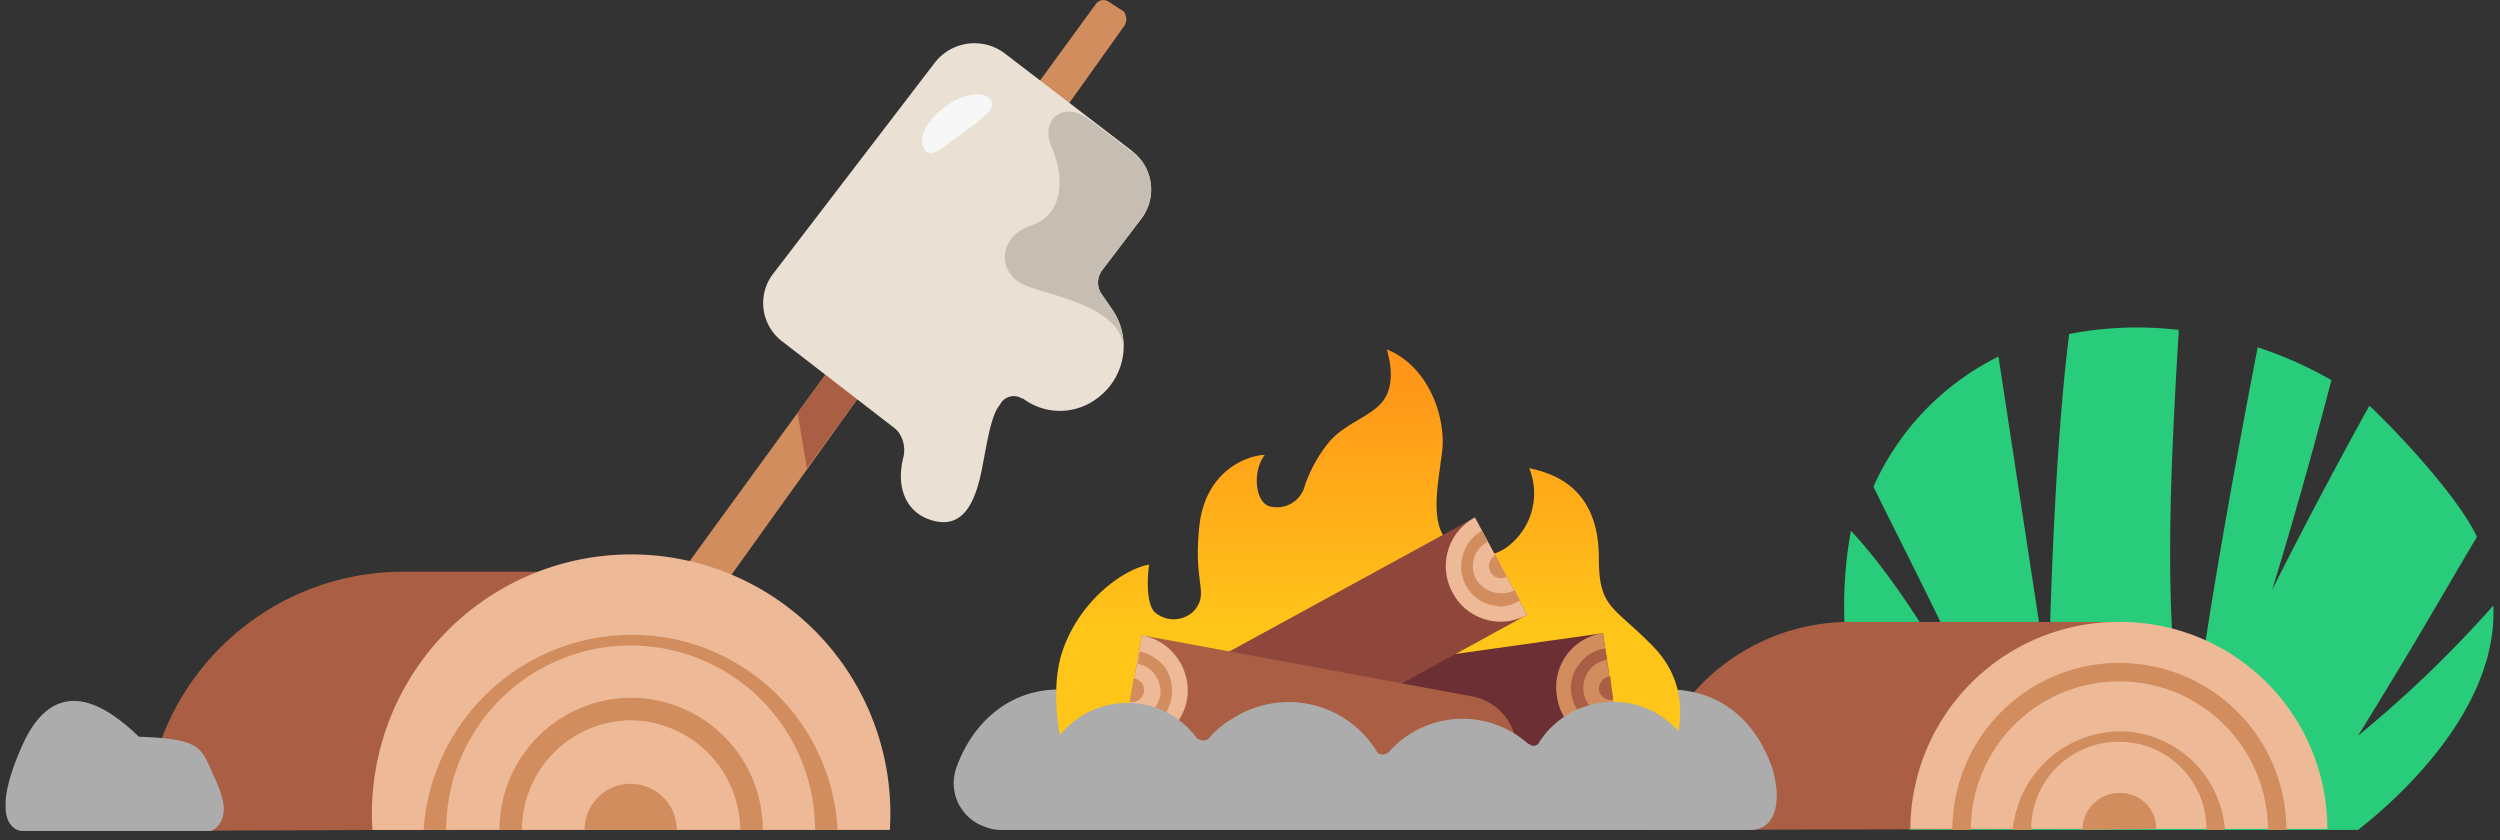 <svg xmlns="http://www.w3.org/2000/svg" width="244" height="82" fill="none">
  <rect width="100%" height="100%" fill="#333333" stroke="none"/>
  <g clip-path="url(#a)">
    <path fill="#29CC7A"
      d="M243.35 59.1a114.894 114.894 0 0 1-13.2 12.7c5.7-9.2 8.2-13.7 11.6-19.4-1.7-3.7-7.5-10-10.5-12.8-5.7 10.3-9.5 18-9.5 18s2.7-8.6 5.8-20.5a38.614 38.614 0 0 0-7.2-3.2c-2.1 10.8-6.4 34.1-6.6 41.6-2.7-12.5-2.1-26.6-1.1-43.3a34.903 34.903 0 0 0-10.7.4c-1.7 13.4-2 34.3-2 34.3l-4.9-32.1a25.994 25.994 0 0 0-12.2 12.7c3.2 6.6 10.8 21 12.9 28.2 0 0-7.6-15.9-15.1-23.9a40.797 40.797 0 0 0 5.7 29.2h43.8c1.9-1.5 13.7-10.8 13.2-21.9Z" />
    <path fill="#D18D5E" d="M81.55 35.2 56.95 69l3.4 2.5 24.3-33.9-3.1-2.4Z" />
    <path fill="#AA5F44" d="m81.55 35.2-3.7 5.1.9 5.4 5.9-8.1-3.1-2.4Z" />
    <path fill="#D18D5E"
      d="m109.65 1.1-1.4-.9a.904.904 0 0 0-1.037-.054.896.896 0 0 0-.263.254l-7.3 10 2.9 2.2 7.2-10.1a1.202 1.202 0 0 0-.1-1.4Z" />
    <path fill="#EAE0D3"
      d="m110.45 14.7-12.4-9.5a4.9 4.9 0 0 0-6.8.9l-15.7 20.5a4.7 4.7 0 0 0 .9 6.8l12.3 9.5a4.8 4.8 0 0 0 6.7-.8.1.1 0 0 1 .1-.1l2.1-2.6a1.5 1.5 0 0 1 2.1-.5h.1a6.002 6.002 0 0 0 7.2 0 6.303 6.303 0 0 0 1.5-8.7l-1.1-1.6a2.002 2.002 0 0 1 .1-2.2l3.8-5a4.699 4.699 0 0 0-.8-6.6l-.1-.1Z" />
    <path fill="#AA5F44" d="M160.25 81a20.3 20.3 0 0 1 20.3-20.3h26.2v20.2l-46.5.1Z" />
    <path fill="#EDB997" d="M206.75 60.7a20.2 20.2 0 0 1 20.4 20.2h-40.7a20.303 20.303 0 0 1 20.3-20.2Z" />
    <path fill="#D18D5E"
      d="M223.15 81h-1.8a14.501 14.501 0 0 0-24.753-10.253A14.497 14.497 0 0 0 192.35 81h-1.8a16.3 16.3 0 1 1 32.6 0Z" />
    <path fill="#D18D5E"
      d="M196.45 81a10.603 10.603 0 0 1 11.2-9.6 10.403 10.403 0 0 1 9.5 9.6h-1.8a8.508 8.508 0 0 0-2.454-6.075 8.492 8.492 0 0 0-6.046-2.525h-.1a8.5 8.5 0 0 0-8.5 8.6h-1.8Z" />
    <path fill="#D18D5E" d="M203.25 81a3.6 3.6 0 0 1 3.5-3.6 3.501 3.501 0 0 1 3.7 3.5" />
    <path fill="#ADACAC"
      d="M172.95 74.9c-1.8-5.1-5.6-7.6-10-7.6h-59.9c-4.3.1-8 2.9-9.7 7.6a4.5 4.5 0 0 0 2.8 5.8c.476.195.985.297 1.5.3h73.2c2.5 0 3.1-2.9 2.1-6.1Z" />
    <path fill="url(#b)"
      d="m104.15 74.9 58.2.6c1.8-3.3 2.9-8.4-1-12.4s-5.3-3.7-5.3-8.6c0-4.9-2.2-7.9-6.8-8.8a6.5 6.5 0 0 1-1.8 7.4 4.4 4.4 0 0 1-6.2-.3c-1.7-1.9-.9-5.5-.5-8.7.4-3.2-1.2-8.3-5.4-10 .5 1.7.7 3.8-.5 5.2-1.2 1.4-3.5 2-5.1 3.8a14.002 14.002 0 0 0-2.4 4.3 2.789 2.789 0 0 1-1.325 1.744 2.804 2.804 0 0 1-2.175.256c-1.4-.5-1.6-3.5-.4-5-1.4 0-5.8 1.3-6.4 7-.6 5.7 1 6.4-.5 8.2a2.799 2.799 0 0 1-3.9.1c-1-1.2-.5-4.6-.5-4.6-2.6.5-6.7 3.5-8.4 8.3-1.7 4.8.4 11.5.4 11.5Z" />
    <path fill="#6B2F34"
      d="M129.45 65.6a5.5 5.5 0 0 0-4.6 6.1 5.292 5.292 0 0 0 2.071 3.598 5.296 5.296 0 0 0 4.029 1.002l27.1-3.8-1.6-10.7-27 3.8Z" />
    <path fill="#D18D5E"
      d="M151.95 67.9a5.294 5.294 0 0 0 2.071 3.598 5.304 5.304 0 0 0 4.029 1.002l-1.6-10.7a5.305 5.305 0 0 0-4.42 4.004 5.305 5.305 0 0 0-.08 2.096Z" />
    <path fill="#AA5F44"
      d="M157.25 71.1a4.002 4.002 0 0 1-3.9-3.4 3.793 3.793 0 0 1 .8-2.9 3.693 3.693 0 0 1 2.5-1.5l.2 1.1a2.696 2.696 0 0 0-1.8 1.1 2.9 2.9 0 0 0-.5 2 2.8 2.8 0 0 0 3.1 2.4l.2 1.1-.6.1Z" />
    <path fill="#AA5F44"
      d="M156.05 67.3a1.196 1.196 0 0 0 .924.99c.156.035.318.039.476.01l-.3-2.3a1.301 1.301 0 0 0-1.1 1.3Z" />
    <path fill="#8F473B"
      d="M119.95 63.6a5.405 5.405 0 0 0-2.362 3.417 5.393 5.393 0 0 0 .762 4.083 5.503 5.503 0 0 0 6.8 2l23.9-13.1-5.1-9.5-24 13.1Z" />
    <path fill="#EDB997"
      d="M141.75 57.8a5.303 5.303 0 0 0 5.287 2.843A5.303 5.303 0 0 0 149.05 60l-5.1-9.5a5.398 5.398 0 0 0-2.2 7.3Z" />
    <path fill="#D18D5E"
      d="m146.45 59.2-1.1-.2a3.901 3.901 0 0 1-2.3-1.9 4.002 4.002 0 0 1 1.6-5.3l.5 1.1a2.702 2.702 0 0 0-1.1 3.6 2.902 2.902 0 0 0 3.8 1.1l.5 1a4.1 4.1 0 0 1-1.9.6Z" />
    <path fill="#D18D5E" d="M145.45 55.8a1.2 1.2 0 0 0 1.6.5l-1.1-2.1a1.2 1.2 0 0 0-.5 1.6Z" />
    <path fill="#AA5F44"
      d="M141.85 78.6a5.401 5.401 0 0 0 6.1-4.6 5.299 5.299 0 0 0-4.1-6l-32.4-6-1.9 10.7 32.3 5.9Z" />
    <path fill="#EDB997" d="M115.85 68.3a5.501 5.501 0 0 0-4.4-6.3l-1.9 10.7a5.502 5.502 0 0 0 6.3-4.4Z" />
    <path fill="#D18D5E"
      d="M110.55 71.3h-.8l.3-1.1a2.9 2.9 0 0 0 2-.5 2.902 2.902 0 0 0 1.2-1.8 2.9 2.9 0 0 0-.5-2 2.498 2.498 0 0 0-1.7-1.1l.2-1.2c1 .211 1.889.78 2.5 1.6a4.103 4.103 0 0 1-1 5.5 4.402 4.402 0 0 1-2.2.6Z" />
    <path fill="#D18D5E"
      d="M111.65 67.6a1.194 1.194 0 0 0-.204-.911 1.209 1.209 0 0 0-.796-.489l-.4 2.3a1.2 1.2 0 0 0 1.4-.9Z" />
    <path fill="#ADACAC"
      d="M166.65 77.4c-1-5.5-4.7-8.9-9.2-8.9a8.598 8.598 0 0 0-7.2 3.9.6.6 0 0 1-1 .2h-.1a9.602 9.602 0 0 0-13.6.8.9.9 0 0 1-1.1.1c0-.1-.1-.1-.1-.2a10.099 10.099 0 0 0-14-3.2 8.308 8.308 0 0 0-2.3 1.9.799.799 0 0 1-1.1.1h-.1a8.407 8.407 0 0 0-6.8-3.5c-4.5 0-8.2 3.4-9.2 8.9a2.388 2.388 0 0 0 .409 1.822 2.396 2.396 0 0 0 1.591.978h61.4a2.4 2.4 0 0 0 2.4-2.4v-.5Z" />
    <path fill="#AA5F44" d="M61.45 80.9V55.8h-22.1a25.2 25.2 0 0 0-25.2 25.3l47.3-.2Z" />
    <path fill="#EDB997" d="M36.35 81h50.5a25.3 25.3 0 1 0-50.5 0Z" />
    <path fill="#D18D5E" d="M60.35 62a20.1 20.1 0 0 1 21.4 19h-2.2a18 18 0 1 0-36 0h-2.2a20.4 20.4 0 0 1 19-19Z" />
    <path fill="#D18D5E"
      d="M61.55 70.3h-.1A10.7 10.7 0 0 0 50.95 81h-2.2a12.9 12.9 0 0 1 12.8-12.9h.3A12.9 12.9 0 0 1 74.45 81h-2.2a10.8 10.8 0 0 0-10.7-10.7Z" />
    <path fill="#D18D5E" d="M66.05 81a4.5 4.5 0 0 0-4.5-4.5h-.1a4.5 4.5 0 0 0-4.4 4.5" />
    <path fill="#EAE0D3"
      d="m97.65 39.4-12.2.9 1.7 1.3a3 3 0 0 1 1 3.1c-.8 3.3.6 5.7 3.3 6.2 2.7.5 3.8-2.1 4.4-5.2.6-3.1.9-5.2 1.8-6.3Z" />
    <path fill="#C7BEB3"
      d="M100.45 28c2.8 1 8.9 2.1 9.2 5.9a6.203 6.203 0 0 0-1.1-3.7l-1.1-1.6a2.002 2.002 0 0 1 .1-2.2l3.8-5a4.681 4.681 0 0 0 .828-1.637 4.698 4.698 0 0 0-1.628-4.963h-.1l-4.1-3.1c-2.6-2-4.9 0-3.7 2.7 1.2 2.7 1.3 6.5-2 7.6-3.3 1.1-3.5 4.9-.2 6Z" />
    <path fill="#F7F7F7"
      d="M92.15 10.5c1.8-1.4 3.8-1.7 4.5-.8.7.9-.8 1.9-2.6 3.2-1.8 1.3-3.1 2.7-3.8 1.7-.7-1 .1-2.8 1.9-4.1Z" />
    <path fill="#ADACAC"
      d="M17.55 81.1H2.15c-.8 0-3.2-1.1 0-8.3 3.2-7.2 8.1-4.1 11.4-.9 5.5.2 6 .9 6.9 2.9.9 2 1.9 3.9 1.1 5.4-.8 1.5-2.2.9-4 .9Z" />
  </g>
  <defs>
    <linearGradient id="b" x1="133.49" x2="133.49" y1="71.94" y2="10.98" gradientUnits="userSpaceOnUse">
      <stop offset=".17" stop-color="#FFC619" />
      <stop offset=".28" stop-color="#FFB819" />
      <stop offset=".56" stop-color="#FF9819" />
      <stop offset=".71" stop-color="#FF8C19" />
    </linearGradient>
    <clipPath id="a">
      <path fill="#fff" d="M.55 0h242.9v81.1H.55z" />
    </clipPath>
  </defs>
</svg>
